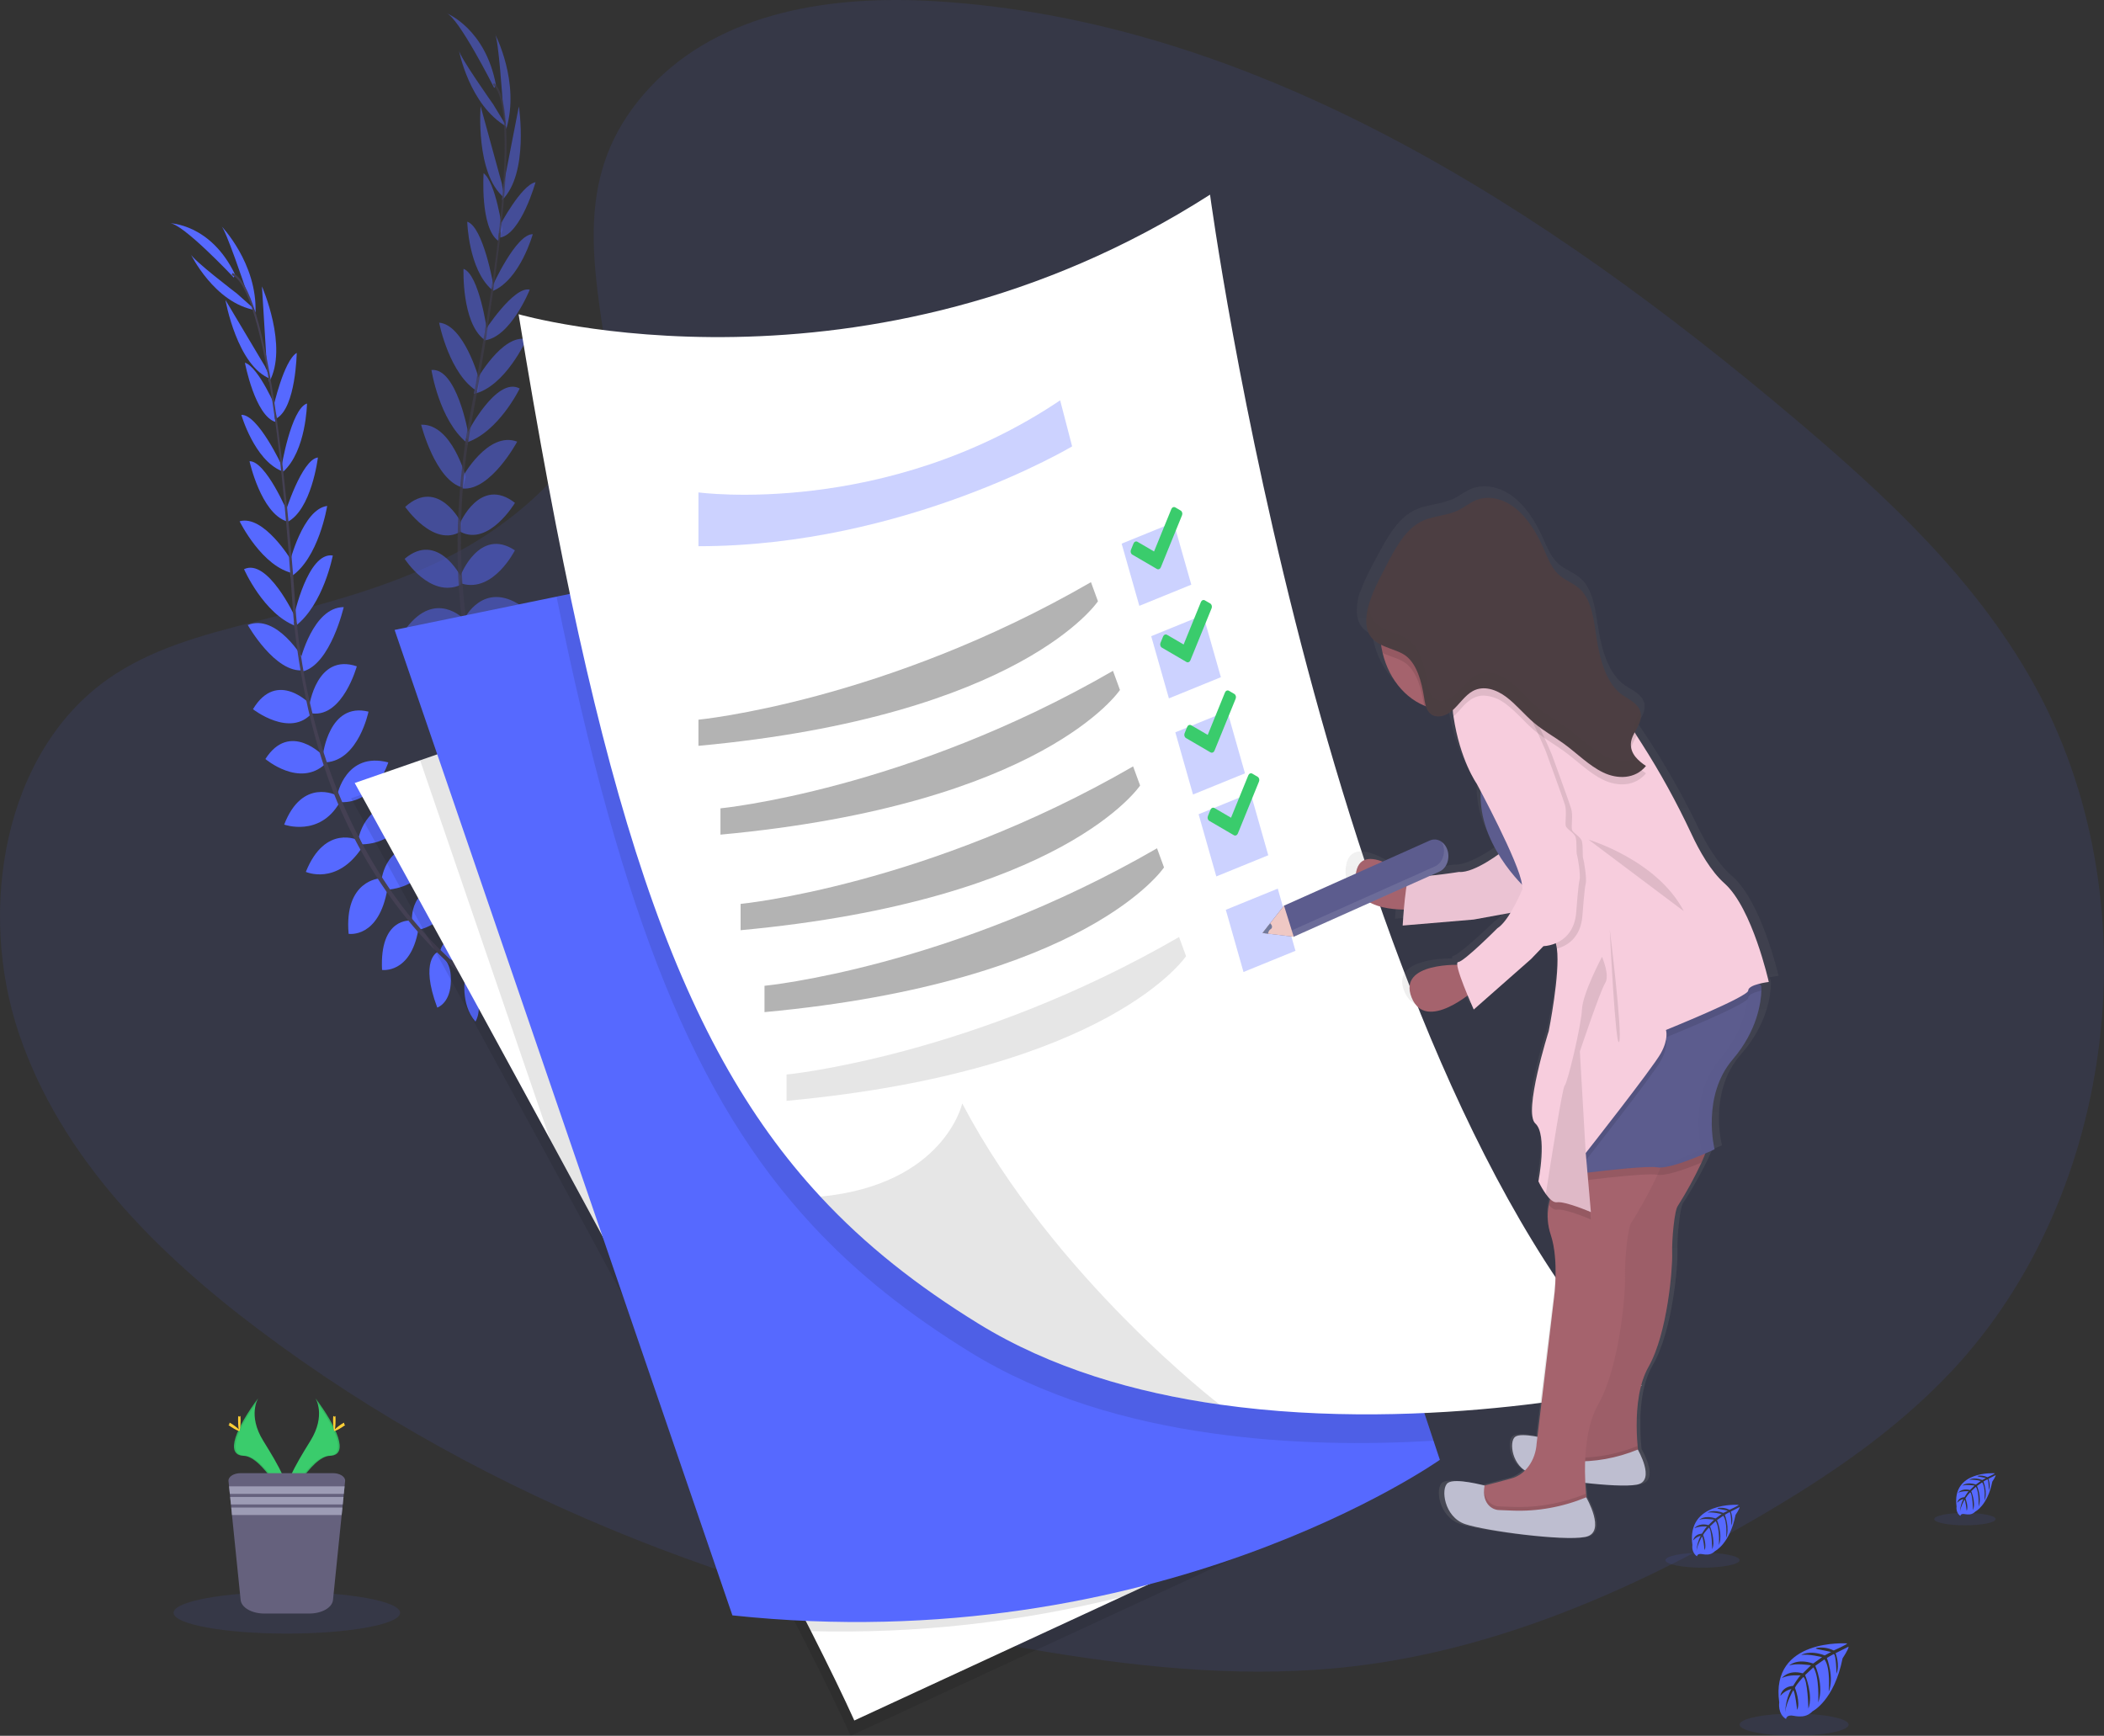 <svg width="606" height="500" viewBox="0 0 606 500" fill="none" xmlns="http://www.w3.org/2000/svg">
<rect x="0" y="0" width="606" height="500" fill="#333333" stroke="none"/>
<g clip-path="url(#clip0)">
<path opacity="0.1" d="M187.116 25.261C207.676 3.095 239.953 -1.419 269.33 0.345C361.603 5.888 444.898 59.725 516.947 120.625C543.029 142.672 568.708 166.451 585.655 196.791C620.124 258.594 609.897 344.215 561.974 395.126C545.668 412.452 525.9 425.729 505.607 437.506C469.528 458.436 430.605 475.235 389.648 480.018C360.444 483.427 330.905 480.646 301.848 475.9C220.736 462.604 141.119 433.212 74.383 382.904C45.1 360.844 17.512 333.417 5.449 297.71C-6.614 262.003 1.106 216.798 30.992 195.673C43.354 186.935 58.129 182.993 72.599 179.283C93.899 173.834 115.534 168.454 134.757 157.367C154.609 145.917 178.111 123.77 174.182 98.421C169.966 71.245 166.583 47.358 187.116 25.261Z" fill="#5669FF"/>
<path d="M134.636 281.118C134.636 281.118 140.075 276.454 145.702 279.335C145.702 279.335 144.129 283.34 137.117 283.29L134.636 281.118Z" fill="#5669FF"/>
<path d="M133.961 281.388C133.961 281.388 132.508 289.204 136.934 294.276C136.934 294.276 139.389 290.968 136.599 283.271L133.961 281.388Z" fill="#5669FF"/>
<path d="M126.769 274.276C126.769 274.276 126.968 267.678 139.451 269.291C139.451 269.291 139.645 273.535 135.354 275.745C131.064 277.954 129.008 276.366 126.769 274.276Z" fill="#5669FF"/>
<path d="M125.998 274.263C125.998 274.263 120.811 276.523 125.941 290.246C125.941 290.246 129.371 289.16 129.806 283.592C130.242 278.023 128.343 276.184 125.998 274.263Z" fill="#5669FF"/>
<path d="M118.671 265.255C118.671 265.255 117.622 254.457 130.336 254.984C130.336 254.984 131.548 264.746 120.995 267.753L118.671 265.255Z" fill="#5669FF"/>
<path d="M109.896 253.415C109.896 253.415 111.243 241.067 124.057 244.137C124.057 244.137 124.445 254.746 112.077 256.246L109.896 253.415Z" fill="#5669FF"/>
<path d="M103.366 241.054C103.366 241.054 105.894 228.945 118.576 231.971C118.576 231.971 115.954 242.862 104.274 243.226L103.366 241.054Z" fill="#5669FF"/>
<path d="M97.15 228.983C97.15 228.983 99.6 216.427 111.836 219.616C111.836 219.616 108.165 231.588 98.005 231.06L97.15 228.983Z" fill="#5669FF"/>
<path d="M93.023 217.432C93.023 217.432 94.728 202.158 106.136 204.996C106.136 204.996 103.293 218.951 93.915 219.598L93.023 217.432Z" fill="#5669FF"/>
<path d="M89.053 203.426C89.053 203.426 91.187 188.015 102.768 191.938C102.768 191.938 98.74 206.597 89.918 205.504L89.053 203.426Z" fill="#5669FF"/>
<path d="M86.451 190.363C86.451 190.363 90.123 174.882 98.997 174.888C98.997 174.888 95.247 191.21 87.29 193.395L86.451 190.363Z" fill="#5669FF"/>
<path d="M84.657 177.544C84.657 177.544 88.607 158.924 95.855 160.017C95.855 160.017 93.164 174.229 85.003 180.4L84.657 177.544Z" fill="#5669FF"/>
<path d="M83.383 162.214C83.383 162.214 87.143 146.683 94.234 145.741C94.234 145.741 91.822 160.964 83.666 166.194L83.383 162.214Z" fill="#5669FF"/>
<path d="M82.061 147.951C82.061 147.951 86.876 132.351 91.565 131.786C91.565 131.786 89.745 147.009 82.612 150.45L82.061 147.951Z" fill="#5669FF"/>
<path d="M81.049 134.655C81.049 134.655 83.776 117.825 88.423 116.23C88.423 116.23 88.219 129.897 81.558 135.879L81.049 134.655Z" fill="#5669FF"/>
<path d="M78.727 117.304C78.727 117.304 81.732 103.857 85.466 101.654C85.466 101.654 85.215 117.348 79.697 120.486L78.727 117.304Z" fill="#5669FF"/>
<path d="M76.891 105.916L75.448 82.513C75.448 82.513 83.106 99.877 77.546 110.028L76.891 105.916Z" fill="#5669FF"/>
<path d="M70.648 82.877C70.648 82.877 64.989 65.997 63.73 65.099C63.73 65.099 74.115 75.771 73.591 90.071L70.648 82.877Z" fill="#5669FF"/>
<path d="M118.325 265.192C118.325 265.192 109.277 264.194 110.038 279.398C110.038 279.398 118.22 280.61 120.47 267.904L118.325 265.192Z" fill="#5669FF"/>
<path d="M109.46 253.026C109.46 253.026 99.065 253.459 100.408 268.996C100.408 268.996 109.193 270.465 111.611 255.87L109.46 253.026Z" fill="#5669FF"/>
<path d="M103.298 242.071C103.298 242.071 93.689 237.206 88.088 251.155C88.088 251.155 96.947 255.166 104.2 244.25L103.298 242.071Z" fill="#5669FF"/>
<path d="M96.942 229.108C96.942 229.108 87.103 223.91 81.853 237.533C81.853 237.533 92.054 241.218 97.808 231.18L96.942 229.108Z" fill="#5669FF"/>
<path d="M93.154 217.752C93.154 217.752 83.514 207.544 76.439 218.643C76.439 218.643 86.22 226.955 93.657 220.1L93.154 217.752Z" fill="#5669FF"/>
<path d="M89.567 203.037C89.567 203.037 79.864 192.591 72.862 204.293C72.862 204.293 83.651 212.736 89.976 205.291L89.567 203.037Z" fill="#5669FF"/>
<path d="M87.396 189.867C87.396 189.867 79.754 176.621 71.362 180.036C71.362 180.036 79.303 194.073 87.417 193.062L87.396 189.867Z" fill="#5669FF"/>
<path d="M84.873 177.45C84.873 177.45 77.053 160.676 70.287 163.959C70.287 163.959 75.941 176.866 85.146 180.312L84.873 177.45Z" fill="#5669FF"/>
<path d="M83.85 161.316C83.85 161.316 75.952 148.196 69.013 150.161C69.013 150.161 75.553 163.532 84.7 165.183L83.85 161.316Z" fill="#5669FF"/>
<path d="M82.844 147.612C82.844 147.612 76.576 132.772 71.866 132.853C71.866 132.853 75.123 147.731 82.534 150.167L82.844 147.612Z" fill="#5669FF"/>
<path d="M81.27 134.316C81.27 134.316 74.347 119.312 69.511 119.501C69.511 119.501 73.224 132.433 81.097 135.672L81.27 134.316Z" fill="#5669FF"/>
<path d="M79.785 118.17C79.785 118.17 74.566 105.728 70.538 104.478C70.538 104.478 73.439 119.796 79.36 121.554L79.785 118.17Z" fill="#5669FF"/>
<path d="M76.303 105.502L64.927 86.393C64.927 86.393 68.299 105.615 77.992 109.168L76.303 105.502Z" fill="#5669FF"/>
<path d="M68.241 84.566C68.241 84.566 55.439 74.817 54.914 73.166C54.914 73.166 61.732 87.341 73.617 89.349L68.241 84.566Z" fill="#5669FF"/>
<path d="M67.345 79.958C67.345 79.958 52.471 64.107 48.81 64.295C48.81 64.295 60.663 64.396 67.691 79.067L67.345 79.958Z" fill="#5669FF"/>
<path d="M79.722 120.681L79.198 120.788C75.694 95.646 71.283 80.9 66.783 79.255L66.935 78.627C71.698 80.36 76.135 94.892 79.722 120.681Z" fill="#444053"/>
<path d="M85.623 180.871L84.836 180.984C84.594 178.636 84.385 176.225 84.222 173.827C82.801 152.954 81.017 133.808 79.024 119.482L79.46 118.785C81.458 133.136 83.588 152.848 85.014 173.752C85.177 176.138 85.381 178.529 85.623 180.871Z" fill="#444053"/>
<path d="M149.758 292.468C149.616 292.399 135.476 285.607 120.475 268.544C111.691 258.557 104.284 246.967 98.531 234.206C91.34 218.254 86.635 198.454 84.647 179.107L85.487 179.534C89.945 222.962 107.473 251.99 121.152 267.59C136.005 284.502 149.999 291.225 150.13 291.288L149.758 292.468Z" fill="#444053"/>
<g opacity="0.7">
<path opacity="0.7" d="M156.581 241.343C156.581 241.343 162.933 238.832 167.595 243.584C167.595 243.584 165.094 246.849 158.412 244.3L156.581 241.343Z" fill="#5669FF"/>
<path opacity="0.7" d="M155.868 241.356C155.868 241.356 152.542 248.305 155.506 254.715C155.506 254.715 158.653 252.436 157.924 244.093L155.868 241.356Z" fill="#5669FF"/>
<path opacity="0.7" d="M150.765 232.008C150.765 232.008 152.6 225.781 164.113 231.763C164.113 231.763 163.247 235.888 158.595 236.465C153.943 237.043 152.391 234.789 150.765 232.008Z" fill="#5669FF"/>
<path opacity="0.7" d="M150.035 231.726C150.035 231.726 144.528 232.04 146.007 246.962C146.007 246.962 149.558 247.15 151.357 241.983C153.156 236.817 151.798 234.388 150.035 231.726Z" fill="#5669FF"/>
<path opacity="0.7" d="M145.283 220.495C145.283 220.495 146.956 209.823 158.967 214.845C158.967 214.845 157.703 224.594 146.878 223.709L145.283 220.495Z" fill="#5669FF"/>
<path opacity="0.7" d="M139.851 206.057C139.851 206.057 144.204 194.757 155.659 202.24C155.659 202.24 153.393 212.504 141.209 209.534L139.851 206.057Z" fill="#5669FF"/>
<path opacity="0.7" d="M136.683 191.963C136.683 191.963 142.111 181.291 153.466 188.705C153.466 188.705 148.221 198.159 137.013 194.355L136.683 191.963Z" fill="#5669FF"/>
<path opacity="0.7" d="M133.75 178.222C133.75 178.222 139.205 167.123 150.109 174.512C150.109 174.512 143.631 184.631 134.065 180.513L133.75 178.222Z" fill="#5669FF"/>
<path opacity="0.7" d="M132.68 165.723C132.68 165.723 138.103 151.749 148.299 158.529C148.299 158.529 142.115 170.833 133.005 168.115L132.68 165.723Z" fill="#5669FF"/>
<path opacity="0.7" d="M132.376 150.939C132.376 150.939 138.245 136.984 148.32 144.856C148.32 144.856 140.836 157.411 132.685 153.231L132.376 150.939Z" fill="#5669FF"/>
<path opacity="0.7" d="M133.146 137.524C133.146 137.524 140.489 124.052 148.965 127.216C148.965 127.216 141.323 141.485 133.188 140.719L133.146 137.524Z" fill="#5669FF"/>
<path opacity="0.7" d="M134.636 124.661C134.636 124.661 143.028 108.295 149.684 111.917C149.684 111.917 143.579 124.529 134.259 127.511L134.636 124.661Z" fill="#5669FF"/>
<path opacity="0.7" d="M137.201 109.576C137.201 109.576 144.659 96.085 151.656 97.711C151.656 97.711 145.571 111.39 136.487 113.474L137.201 109.576Z" fill="#5669FF"/>
<path opacity="0.7" d="M139.493 95.483C139.493 95.483 147.964 82.3 152.579 83.442C152.579 83.442 147.056 97.328 139.394 98.063L139.493 95.483Z" fill="#5669FF"/>
<path opacity="0.7" d="M141.827 82.431C141.827 82.431 148.614 67.365 153.45 67.466C153.45 67.466 149.852 80.441 142.011 83.787L141.827 82.431Z" fill="#5669FF"/>
<path opacity="0.7" d="M143.92 65.036C143.92 65.036 150.135 53.272 154.247 52.481C154.247 52.481 150.104 67.384 144.062 68.432L143.92 65.036Z" fill="#5669FF"/>
<path opacity="0.7" d="M145 53.51L149.443 30.647C149.443 30.647 152.437 49.951 144.602 57.641L145 53.51Z" fill="#5669FF"/>
<path opacity="0.7" d="M144.78 29.298C144.78 29.298 143.568 11.168 142.593 9.837C142.593 9.837 149.862 23.698 145.803 37.195L144.78 29.298Z" fill="#5669FF"/>
<path opacity="0.7" d="M144.964 220.326C144.964 220.326 136.572 216.157 133.524 230.947C133.524 230.947 141.03 235.015 146.338 223.684L144.964 220.326Z" fill="#5669FF"/>
<path opacity="0.7" d="M139.525 205.554C139.525 205.554 129.492 202.271 126.911 217.582C126.911 217.582 134.936 222.115 140.873 209.038L139.525 205.554Z" fill="#5669FF"/>
<path opacity="0.7" d="M136.368 192.905C136.368 192.905 128.406 184.838 119.584 196.163C119.584 196.163 127.042 203.15 136.688 195.297L136.368 192.905Z" fill="#5669FF"/>
<path opacity="0.7" d="M133.525 178.266C133.525 178.266 125.416 169.803 117.024 180.934C117.024 180.934 125.846 188.09 133.834 180.557L133.525 178.266Z" fill="#5669FF"/>
<path opacity="0.7" d="M132.733 166.081C132.733 166.081 126.061 152.898 116.547 160.971C116.547 160.971 123.822 172.396 132.628 168.504L132.733 166.081Z" fill="#5669FF"/>
<path opacity="0.7" d="M132.962 150.751C132.962 150.751 126.291 137.323 116.703 146.011C116.703 146.011 124.906 157.939 132.789 153.061L132.962 150.751Z" fill="#5669FF"/>
<path opacity="0.7" d="M134.159 137.398C134.159 137.398 130.157 122.037 121.299 122.332C121.299 122.332 125.39 138.566 133.388 140.487L134.159 137.398Z" fill="#5669FF"/>
<path opacity="0.7" d="M134.836 124.648C134.836 124.648 131.542 105.847 124.268 106.575C124.268 106.575 126.46 120.913 134.39 127.486L134.836 124.648Z" fill="#5669FF"/>
<path opacity="0.7" d="M137.878 108.885C137.878 108.885 133.598 93.543 126.48 92.947C126.48 92.947 129.402 108.044 137.726 112.878L137.878 108.885Z" fill="#5669FF"/>
<path opacity="0.7" d="M140.322 95.439C140.322 95.439 138.025 79.041 133.504 77.441C133.504 77.441 132.922 92.802 139.389 97.774L140.322 95.439Z" fill="#5669FF"/>
<path opacity="0.7" d="M142.121 82.187C142.121 82.187 139.242 65.394 134.579 63.856C134.579 63.856 134.91 77.522 141.623 83.417L142.121 82.187Z" fill="#5669FF"/>
<path opacity="0.7" d="M144.712 66.267C144.712 66.267 142.824 52.531 139.289 49.901C139.289 49.901 138.24 65.557 143.485 69.362L144.712 66.267Z" fill="#5669FF"/>
<path opacity="0.7" d="M144.544 52.883L138.429 30.584C138.429 30.584 136.855 50.133 145.247 56.982L144.544 52.883Z" fill="#5669FF"/>
<path opacity="0.7" d="M142.053 30.051C142.053 30.051 132.23 16.171 132.156 14.42C132.156 14.42 135.162 30.384 145.987 36.529L142.053 30.051Z" fill="#5669FF"/>
<path opacity="0.7" d="M142.341 25.337C142.341 25.337 132.076 4.903 128.536 3.773C128.536 3.773 139.823 8.098 142.865 24.589L142.341 25.337Z" fill="#5669FF"/>
<path opacity="0.7" d="M144.04 68.577L143.516 68.489C146.416 43.247 145.876 27.59 141.984 24.42L142.283 23.899C146.411 27.27 147.014 42.719 144.04 68.577Z" fill="#444053"/>
<path opacity="0.7" d="M134.704 128.214L133.923 128.045C134.28 125.716 134.678 123.343 135.119 120.989C138.953 100.555 142.01 81.647 143.663 67.258L144.255 66.744C142.598 81.182 139.729 100.737 135.895 121.202C135.454 123.506 135.056 125.866 134.704 128.214Z" fill="#444053"/>
<path opacity="0.7" d="M168.204 257.565C168.089 257.452 156.277 245.932 146.175 224.293C140.272 211.631 136.083 197.928 133.766 183.696C130.866 165.905 131.29 145.327 134.207 126.149L134.899 126.852C128.369 169.904 137.888 203.866 147.088 223.634C157.053 245.066 168.739 256.466 168.86 256.579L168.204 257.565Z" fill="#444053"/>
</g>
<path d="M532.016 473.402C532.016 473.402 509.841 471.801 512.458 490.402C512.458 490.402 511.933 493.685 514.425 495.179C514.425 495.179 514.467 493.798 516.701 494.269C517.496 494.429 518.304 494.475 519.108 494.407C520.197 494.315 521.231 493.804 522.056 492.95C522.056 492.95 528.287 489.868 530.71 477.677C530.71 477.677 532.504 475.015 532.436 474.331L528.691 476.214C528.691 476.214 529.971 479.447 528.963 482.128C528.963 482.128 528.843 476.333 528.124 476.478C527.977 476.509 526.178 477.601 526.178 477.601C526.178 477.601 528.381 483.251 526.703 487.319C526.703 487.319 527.332 480.382 525.476 478.003L522.853 479.849C522.853 479.849 525.423 485.662 523.682 490.402C523.682 490.402 524.128 483.126 522.297 480.295L519.911 482.523C519.911 482.523 522.329 488.255 520.855 492.184C520.855 492.184 520.661 483.716 519.397 483.076C519.397 483.076 517.299 485.279 516.989 486.214C516.989 486.214 518.642 490.37 517.619 492.567C517.619 492.567 516.989 486.917 516.47 486.917C516.47 486.917 514.372 490.653 514.173 493.195C514.173 493.195 514.262 489.385 515.967 486.541C514.767 486.811 513.66 487.496 512.783 488.512C512.783 488.512 513.108 485.869 516.454 485.637C516.454 485.637 518.175 482.806 518.636 482.63C518.636 482.63 515.274 482.297 513.239 483.377C513.239 483.377 515.033 480.866 519.25 482.015L521.605 479.711C521.605 479.711 517.183 478.989 515.311 479.786C515.311 479.786 517.467 477.583 522.24 479.19L524.804 477.357C524.804 477.357 521.038 476.384 518.794 476.729C518.794 476.729 521.164 475.197 525.56 476.854L527.395 475.869C527.395 475.869 524.631 475.241 523.824 475.115C523.016 474.99 522.974 474.745 522.974 474.745C524.721 474.396 526.515 474.635 528.156 475.436C528.156 475.436 532.084 473.697 532.016 473.402Z" fill="#5669FF"/>
<path opacity="0.1" d="M516.743 499.975C525.409 499.975 532.435 498.553 532.435 496.798C532.435 495.044 525.409 493.622 516.743 493.622C508.076 493.622 501.05 495.044 501.05 496.798C501.05 498.553 508.076 499.975 516.743 499.975Z" fill="#5669FF"/>
<path d="M574.552 424.392C574.552 424.392 562.053 423.495 563.538 433.978C563.461 434.51 563.527 435.056 563.726 435.54C563.924 436.024 564.246 436.42 564.644 436.671C564.644 436.671 564.67 435.893 565.929 436.157C566.378 436.25 566.834 436.278 567.288 436.238C567.9 436.189 568.483 435.9 568.945 435.416C568.945 435.416 572.459 433.677 573.828 426.803C573.828 426.803 574.84 425.303 574.798 424.92L572.7 425.999C572.7 425.999 573.419 427.82 572.853 429.333C572.853 429.333 572.784 426.062 572.38 426.144C572.297 426.144 571.284 426.772 571.284 426.772C571.284 426.772 572.522 429.948 571.588 432.252C571.588 432.252 571.945 428.341 570.896 427.004L569.412 428.04C569.412 428.04 570.859 431.317 569.879 433.991C569.879 433.991 570.13 429.892 569.097 428.291L567.754 429.546C567.754 429.546 569.113 432.779 568.279 434.995C568.279 434.995 568.169 430.224 567.455 429.86C566.946 430.377 566.49 430.965 566.097 431.612C566.097 431.612 567.031 433.959 566.454 435.196C566.454 435.196 566.097 432.013 565.809 432.001C565.809 432.001 564.634 434.11 564.513 435.554C564.569 434.214 564.919 432.915 565.525 431.787C564.848 431.94 564.223 432.326 563.726 432.899C563.726 432.899 563.91 431.411 565.824 431.279C565.824 431.279 566.795 429.678 567.052 429.584C567.052 429.584 565.158 429.396 564.01 430.005C564.01 430.005 565.022 428.598 567.398 429.232L568.73 427.939C568.73 427.939 566.233 427.531 565.179 427.983C565.179 427.983 566.396 426.728 569.087 427.644L570.534 426.608C569.42 426.317 568.28 426.198 567.141 426.257C567.141 426.257 568.478 425.397 570.954 426.332L572.003 425.773C572.003 425.773 570.429 425.409 569.989 425.353C569.548 425.296 569.506 425.139 569.506 425.139C570.493 424.943 571.506 425.078 572.433 425.529C572.433 425.529 574.589 424.562 574.552 424.392Z" fill="#5669FF"/>
<path opacity="0.1" d="M565.945 439.377C570.831 439.377 574.793 438.576 574.793 437.588C574.793 436.6 570.831 435.799 565.945 435.799C561.058 435.799 557.097 436.6 557.097 437.588C557.097 438.576 561.058 439.377 565.945 439.377Z" fill="#5669FF"/>
<path d="M500.762 433.495C500.762 433.495 485.667 432.403 487.45 445.065C487.358 445.706 487.437 446.366 487.677 446.951C487.918 447.535 488.306 448.013 488.788 448.316C488.788 448.316 488.788 447.381 490.335 447.689C490.877 447.797 491.428 447.831 491.976 447.789C492.716 447.725 493.419 447.377 493.98 446.797C493.98 446.797 498.223 444.7 499.875 436.395C499.875 436.395 501.097 434.587 501.045 434.123L498.501 435.422C498.501 435.422 499.372 437.626 498.685 439.452C498.685 439.452 498.606 435.504 498.113 435.598C498.013 435.598 496.791 436.357 496.791 436.357C496.791 436.357 498.286 440.193 497.158 442.974C497.158 442.974 497.589 438.253 496.325 436.634L494.531 437.889C494.531 437.889 496.277 441.844 495.092 445.077C495.092 445.077 495.396 440.124 494.153 438.172L492.527 439.685C492.527 439.685 494.174 443.583 493.172 446.264C493.172 446.264 493.041 440.501 492.176 440.061C492.176 440.061 490.754 441.562 490.539 442.177C490.539 442.177 491.662 445.008 490.964 446.502C490.964 446.502 490.539 442.666 490.188 442.648C490.188 442.648 488.772 445.19 488.615 446.935C488.685 445.323 489.106 443.76 489.837 442.403C489.021 442.589 488.268 443.055 487.67 443.746C487.67 443.746 487.891 441.945 490.188 441.788C490.188 441.788 491.358 439.86 491.672 439.741C491.672 439.741 489.385 439.515 488.001 440.25C488.001 440.25 489.218 438.548 492.087 439.321L493.692 437.757C493.692 437.757 490.686 437.261 489.406 437.808C489.406 437.808 490.875 436.307 494.127 437.4L495.873 436.144C495.873 436.144 493.309 435.479 491.777 435.717C491.777 435.717 493.393 434.681 496.382 435.805L497.636 435.19C497.636 435.19 495.758 434.75 495.207 434.681C494.657 434.612 494.63 434.43 494.63 434.43C495.821 434.193 497.043 434.356 498.16 434.901C498.16 434.901 500.809 433.696 500.762 433.495Z" fill="#5669FF"/>
<path opacity="0.1" d="M490.366 451.581C496.266 451.581 501.049 450.614 501.049 449.421C501.049 448.229 496.266 447.262 490.366 447.262C484.465 447.262 479.682 448.229 479.682 449.421C479.682 450.614 484.465 451.581 490.366 451.581Z" fill="#5669FF"/>
<path opacity="0.1" d="M374.522 440.061L321.91 464.425L245.01 500C242.109 493.553 237.83 484.733 232.532 474.262C214.322 438.134 184.185 381.943 157.362 332.563C127.131 276.925 101.116 229.943 101.116 229.943L119.951 223.408L273.794 170.004L374.522 440.061Z" fill="black"/>
<path d="M375.571 435.667L322.959 460.03L246.059 495.606C243.158 489.159 238.878 480.338 233.581 469.867C215.371 433.74 185.234 377.549 158.411 328.169C128.18 272.53 102.165 225.549 102.165 225.549L120.999 219.014L274.843 165.61L375.571 435.667Z" fill="white"/>
<path opacity="0.1" d="M375.571 435.667L322.96 460.03C293.575 467.356 263.59 470.657 233.582 469.867C215.371 433.74 185.234 377.549 158.412 328.169L121 219.014L274.843 165.61L375.571 435.667Z" fill="black"/>
<path d="M414.713 420.513C414.713 420.513 332.977 478.38 210.949 465.322L113.656 181.455L160.278 171.869L321.443 138.742L412.888 415.026L414.713 420.513Z" fill="#5669FF"/>
<path opacity="0.1" d="M412.889 415.026C393.64 416.156 371.38 416.049 348.974 412.854C324.732 409.452 300.375 402.408 279.448 389.514C261.972 378.735 247.029 367.027 233.996 352.972C200.109 316.486 179.134 264.294 160.3 171.869L321.465 138.742L412.889 415.026Z" fill="black"/>
<path d="M472.843 399.156C472.843 399.156 412.569 413.294 351.277 404.586C327.035 401.165 302.651 394.14 281.751 381.246C264.275 370.468 249.332 358.76 236.298 344.704C194.339 299.505 172.201 230.313 149.364 90.517C149.364 90.517 249.542 119.451 348.518 56.072C348.518 56.072 381.902 305.463 472.843 399.156Z" fill="white"/>
<path opacity="0.1" d="M351.276 404.586C327.034 401.165 302.651 394.14 281.75 381.246C264.274 370.468 249.331 358.76 236.298 344.704C272.01 341.233 277.145 317.861 277.145 317.861C303.621 368.157 351.276 404.586 351.276 404.586Z" fill="black"/>
<path opacity="0.3" d="M201.168 141.843C201.168 141.843 254.981 149.194 305.347 115.32L308.798 128.584C308.798 128.584 260.614 157.342 201.168 157.342V141.843Z" fill="#5669FF"/>
<path opacity="0.3" d="M201.168 207.312C201.168 207.312 254.666 202.146 314.222 167.694L316.236 173.206C316.236 173.206 294.317 206.22 201.168 214.845V207.312Z" fill="black"/>
<path opacity="0.3" d="M207.509 232.85C207.509 232.85 261.007 227.683 320.562 193.238L322.576 198.75C322.576 198.75 300.663 231.795 207.509 240.427V232.85Z" fill="black"/>
<path opacity="0.3" d="M213.31 260.377C213.31 260.377 266.807 255.21 326.363 220.765L328.377 226.277C328.377 226.277 306.433 259.303 213.31 267.954V260.377Z" fill="black"/>
<path opacity="0.3" d="M220.196 283.968C220.196 283.968 273.694 278.802 333.25 244.356L335.264 249.868C335.264 249.868 313.351 282.901 220.196 291.552V283.968Z" fill="black"/>
<path opacity="0.1" d="M226.543 309.531C226.543 309.531 280.041 304.364 339.597 269.919L341.611 275.431C341.611 275.431 319.692 308.464 226.543 317.108V309.531Z" fill="black"/>
<path opacity="0.3" d="M338.027 150.504L323.058 156.603L328.154 174.52L343.123 168.421L338.027 150.504Z" fill="#5669FF"/>
<path opacity="0.3" d="M346.544 177.159L331.574 183.259L336.67 201.176L351.64 195.076L346.544 177.159Z" fill="#5669FF"/>
<path opacity="0.3" d="M360.196 228.447L345.227 234.547L350.323 252.464L365.292 246.364L360.196 228.447Z" fill="#5669FF"/>
<path opacity="0.3" d="M368.029 255.974L353.06 262.073L358.156 279.991L373.125 273.891L368.029 255.974Z" fill="#5669FF"/>
<path opacity="0.3" d="M353.487 204.85L338.518 210.949L343.614 228.866L358.583 222.767L353.487 204.85Z" fill="#5669FF"/>
<path d="M510.014 282.223L509.453 281.595C510.9 281.244 512.264 281.087 512.264 281.087C512.264 281.087 507.297 259.58 498.921 252.404C494.777 248.857 491.326 242.95 488.887 237.884C484.442 228.724 479.448 219.96 473.945 211.663L472.434 209.384L471.784 208.392C472.691 206.747 473.803 205.184 473.677 203.276C473.675 203.263 473.675 203.25 473.677 203.238C473.682 203.138 473.682 203.037 473.677 202.937C473.662 202.701 473.627 202.467 473.572 202.24L473.515 202.347C472.806 199.886 470.084 198.8 468.065 197.444C463.345 194.261 461.325 187.305 460.318 180.839C459.532 175.817 458.881 170.168 455.598 166.935C453.5 164.857 450.647 164.172 448.533 162.107C446.53 160.148 445.412 157.179 444.154 154.448C442.056 149.897 439.286 145.66 435.631 142.941C431.975 140.223 427.333 139.175 423.321 140.995C421.784 141.698 420.389 142.791 418.868 143.55C415.092 145.434 410.765 145.183 407.025 147.173C402.42 149.621 399.425 155.032 396.687 160.167C395.271 162.823 393.047 166.709 391.783 170.619C391.783 170.481 391.783 170.35 391.783 170.211C391.177 171.935 390.846 173.779 390.808 175.648C390.783 176.443 390.855 177.238 391.023 178.008C391.589 180.519 393.278 181.907 395.282 182.873C395.398 183.672 395.552 184.462 395.743 185.24C396.65 188.812 398.263 192.07 400.445 194.737C402.627 197.405 405.314 199.403 408.279 200.564C408.452 200.639 408.63 200.689 408.803 200.752C408.949 201.249 409.159 201.715 409.427 202.133C411.1 204.644 414.457 203.929 416.639 202.102C416.728 202.033 416.812 201.945 416.896 201.869C416.911 202.225 416.942 202.579 416.99 202.93C417.038 203.232 417.074 203.558 417.127 203.828C419.094 216.515 424.129 223.364 424.129 223.364C424.129 223.364 424.595 224.205 425.356 225.599C424.957 232.598 427.627 238.977 430.711 243.904C428.052 245.744 422.319 249.347 418.774 249.046C418.774 249.046 405.745 251.061 404.235 250.05C404.025 249.912 403.826 250.1 403.637 250.527C400.049 247.91 388.579 240.364 387.598 250.05C386.712 258.839 397.165 259.963 402.142 260.007C401.917 262.58 401.791 264.639 401.791 264.639L423.195 262.888L434.34 260.923C433.108 262.875 431.718 264.614 430.36 265.462C430.36 265.462 420.284 275.224 418.543 275.311C418.296 275.311 418.218 275.606 418.254 276.077C414.016 276.077 400.836 276.812 404.492 285.6C407.812 293.567 417.158 288.055 421.386 285.01C422.382 287.327 423.232 289.141 423.232 289.141L440.503 274.42L444.243 270.653C445.51 270.58 446.762 270.291 447.961 269.793C447.961 269.85 447.998 269.906 448.014 269.957C448.147 270.418 448.247 270.893 448.313 271.375C449.362 278.588 445.837 295.412 445.837 295.412C445.837 295.412 438.085 319.073 441.809 322.299C445.533 325.526 442.779 339.142 442.779 339.142C443.429 340.451 444.177 341.686 445.014 342.834C445.408 343.379 445.846 343.877 446.32 344.321C446.147 344.886 446.003 345.462 445.89 346.048C445.321 348.948 445.536 351.991 446.503 354.736C449.063 362.169 447.505 372.941 447.505 372.941L442.481 413.57C440.068 413.13 436.952 412.766 435.793 413.57C434.015 414.769 434.597 420.814 438.725 423.413C437.472 424.562 436.021 425.361 434.477 425.755C430.805 426.759 428.225 427.399 426.526 427.789C426.415 427.789 417.714 425.491 415.48 427.01C413.245 428.529 414.321 436.954 420.677 439.019C426.898 441.034 450.096 443.991 456.778 442.786L457.203 442.698C462.883 441.355 457.895 432.421 457.266 431.335C457.224 430.971 457.187 430.588 457.145 430.174C457.056 429.245 456.977 428.178 456.92 427.035C463.256 427.732 469.507 428.071 472.376 427.556C472.513 427.556 472.639 427.506 472.754 427.475C477.784 426.282 473.378 418.385 472.812 417.431C472.787 417.188 472.761 416.93 472.733 416.658V416.589C472.733 416.407 472.696 416.213 472.681 416.024C472.665 415.836 472.681 415.704 472.639 415.535C472.597 415.365 472.639 415.233 472.602 415.076C472.581 414.767 472.56 414.447 472.539 414.116C472.539 413.984 472.539 413.846 472.539 413.708C472.539 413.457 472.513 413.206 472.502 412.948C472.502 412.81 472.502 412.672 472.502 412.528C472.502 412.151 472.502 411.762 472.471 411.373C472.471 411.266 472.471 411.159 472.471 411.052C472.471 410.739 472.471 410.425 472.471 410.098C472.471 409.948 472.471 409.797 472.471 409.64C472.471 409.307 472.471 408.975 472.471 408.636C472.471 408.523 472.471 408.416 472.471 408.303C472.471 407.882 472.502 407.449 472.523 407.016L472.555 406.551C472.555 406.231 472.597 405.924 472.623 405.597C472.623 405.44 472.623 405.283 472.665 405.126C472.707 404.687 472.754 404.247 472.806 403.802C472.806 403.67 472.843 403.538 472.859 403.406C472.906 403.074 472.953 402.735 473.006 402.396C473.006 402.232 473.058 402.063 473.09 401.893C473.153 401.529 473.221 401.165 473.294 400.801C473.294 400.701 473.331 400.6 473.352 400.5C473.446 400.06 473.551 399.627 473.661 399.194C473.698 399.043 473.74 398.893 473.782 398.742C473.871 398.416 473.966 398.114 474.065 397.775L474.191 397.374C474.333 396.947 474.485 396.526 474.642 396.118C474.684 396.011 474.731 395.905 474.779 395.798C474.91 395.471 475.051 395.17 475.198 394.831L475.376 394.461C475.576 394.059 475.78 393.657 476.006 393.274C481.775 383.431 483.296 364.447 483.155 360.317C483.013 356.186 483.842 347.617 484.875 346.349C485.567 345.501 489.595 338.816 492.003 333.731C492.438 332.802 492.816 331.929 493.115 331.151C494.825 330.441 495.957 329.895 495.957 329.895C495.355 327.26 495.065 324.536 495.097 321.803C495.139 316.461 496.367 309.424 501.433 303.711C508.912 295.274 509.956 286.912 510.056 283.698C510.056 283.472 510.056 283.271 510.056 283.102C510.04 282.512 510.014 282.223 510.014 282.223Z" fill="url(#paint0_linear)"/>
<path d="M490.083 334.873C488.053 339.214 485.775 343.382 483.264 347.347C482.278 348.603 481.486 357.084 481.623 361.158C481.759 365.232 480.317 384.015 474.804 393.745C469.292 403.475 472.124 420.293 472.124 420.293L463.329 423.984H452.76L445.48 421.379L443.561 415.039C443.561 415.039 446.12 414.568 452.477 412.76C454.24 412.33 455.838 411.222 457.026 409.605C458.214 407.988 458.928 405.95 459.059 403.802L463.523 366.494C463.523 366.494 464.839 357.077 462.668 350.561C462.056 348.727 461.802 346.75 461.926 344.781C462.05 342.812 462.547 340.903 463.381 339.199L463.523 338.935C463.523 338.935 470.409 332.425 477.427 328.351C483.642 324.76 489.946 323.053 491.735 329.424C491.966 330.247 491.21 332.362 490.083 334.873Z" fill="#A5636D"/>
<path opacity="0.05" d="M490.083 334.873C488.053 339.214 485.775 343.382 483.264 347.347C482.278 348.603 481.486 357.084 481.623 361.158C481.759 365.232 480.317 384.015 474.804 393.745C470.923 400.606 471.18 410.977 471.657 416.508C471.862 418.824 472.114 420.274 472.114 420.274L463.318 423.965H452.76L445.48 421.379L443.561 415.039C443.561 415.039 444.2 414.919 445.659 414.58C447.117 414.241 449.33 413.664 452.508 412.76C454.266 412.323 455.856 411.212 457.038 409.595C458.221 407.979 458.93 405.945 459.059 403.802L463.523 366.494C463.523 366.494 464.839 357.077 462.668 350.561C462.056 348.727 461.802 346.75 461.926 344.781C462.05 342.812 462.547 340.903 463.381 339.199L463.523 338.935C463.523 338.935 470.409 332.425 477.427 328.351C483.642 324.76 489.946 323.053 491.735 329.424C491.966 330.247 491.21 332.362 490.083 334.873Z" fill="black"/>
<path opacity="0.1" d="M472.124 420.299L463.329 423.991H452.76L445.48 421.379L443.561 415.039C443.561 415.039 444.2 414.919 445.659 414.58C445.556 415.733 445.809 416.89 446.37 417.834C446.932 418.778 447.763 419.443 448.706 419.703L452.839 419.872C453.421 419.872 454.008 419.91 454.585 419.91C460.399 419.914 466.173 418.766 471.673 416.514C471.883 418.83 472.124 420.299 472.124 420.299Z" fill="black"/>
<path d="M452.834 420.94L448.695 420.77C448.695 420.77 444.835 419.791 445.779 414.549C445.779 414.549 438.332 412.528 436.428 413.865C434.524 415.202 435.442 422.578 440.823 424.386C446.068 426.15 465.715 428.743 471.364 427.682L471.726 427.606C476.845 426.351 471.726 417.562 471.726 417.562C465.652 420.05 459.25 421.195 452.834 420.94Z" fill="#BEBED0"/>
<path d="M478.319 336.317C478.041 336.983 477.742 337.673 477.401 338.395C474.805 344.045 470.64 351.158 469.911 352.08C468.799 353.499 467.913 363.066 468.055 367.687C468.196 372.307 466.581 393.475 460.36 404.461C457.177 410.111 456.458 417.801 456.511 423.99C456.526 426.088 456.629 428.183 456.82 430.268C457.051 432.823 457.344 434.418 457.344 434.418L447.421 438.58H435.479L427.26 435.654L425.109 428.473C425.109 428.473 425.828 428.335 427.443 427.952C429.059 427.569 431.576 426.928 435.174 425.911C437.16 425.42 438.957 424.167 440.294 422.344C441.631 420.52 442.436 418.224 442.585 415.804L447.615 373.7C447.615 373.7 449.1 363.06 446.655 355.715C445.733 352.989 445.528 349.99 446.068 347.121C446.36 345.509 446.893 343.974 447.641 342.589C447.641 342.589 449.561 340.781 452.456 338.389C453.736 337.334 455.22 336.167 456.815 334.986C463.822 329.795 473.037 324.497 477.453 328.357C478.427 329.237 479.141 330.467 479.488 331.866C479.667 332.595 479.168 334.246 478.319 336.317Z" fill="#A5636D"/>
<path opacity="0.1" d="M457.318 434.424L447.395 438.586H435.479L427.26 435.661L425.109 428.479C425.109 428.479 425.828 428.341 427.443 427.958C427.34 428.809 427.413 429.677 427.657 430.486C427.9 431.295 428.306 432.02 428.838 432.597C429.665 433.438 430.711 433.909 431.797 433.928L435.557 434.072C436.213 434.072 436.874 434.116 437.529 434.116C444.092 434.114 450.61 432.816 456.82 430.274C457.051 432.829 457.318 434.424 457.318 434.424Z" fill="black"/>
<path d="M435.551 435.14L431.796 434.989C430.71 434.967 429.663 434.497 428.832 433.658C427.878 432.641 427.054 430.883 427.589 427.927C427.589 427.927 419.198 425.648 417.031 427.155C414.865 428.661 415.925 436.992 421.993 439.032C427.936 441.022 450.09 443.947 456.468 442.754L456.872 442.666C462.641 441.248 456.872 431.317 456.872 431.317C450.019 434.134 442.793 435.43 435.551 435.14Z" fill="#BEBED0"/>
<path opacity="0.1" d="M490.082 334.873C486.49 336.374 481.213 338.364 478.318 338.445C478.018 338.459 477.718 338.442 477.421 338.395C475.397 338.062 469.139 338.596 463.402 339.211C461.099 339.456 458.886 339.713 457.055 339.939C454.328 340.278 452.45 340.523 452.45 340.523V338.395C453.73 337.341 455.214 336.173 456.809 334.993C463.816 329.801 473.031 324.503 477.447 328.364C483.663 324.773 489.967 323.065 491.755 329.437C491.965 330.247 491.21 332.362 490.082 334.873Z" fill="black"/>
<path d="M507.322 285.362C507.223 288.545 506.226 296.806 499.083 305.155C489.977 315.796 493.838 331.075 493.838 331.075C493.838 331.075 482.981 336.179 478.297 336.317C477.997 336.331 477.697 336.314 477.4 336.267C474.589 335.796 463.428 337.033 457.013 337.811C454.286 338.15 452.408 338.395 452.408 338.395V293.196L502.722 278.576L507.28 284.006C507.32 284.456 507.334 284.909 507.322 285.362Z" fill="#5C5C8E"/>
<g opacity="0.1">
<path opacity="0.1" d="M453.258 337.836L452.43 337.943V338.42C452.43 338.42 454.307 338.175 457.035 337.836C461.64 337.278 468.673 336.493 473.325 336.261C470.105 335.909 459.468 337.083 453.258 337.836Z" fill="black"/>
<path opacity="0.1" d="M507.302 284.031L502.744 278.595L499.707 279.505L503.526 284.056C503.551 284.51 503.551 284.965 503.526 285.418C503.426 288.595 502.429 296.862 495.286 305.212C486.181 315.846 490.041 331.132 490.041 331.132C490.041 331.132 481.056 335.351 475.911 336.223C476.402 336.221 476.892 336.253 477.38 336.317C477.677 336.367 477.977 336.386 478.277 336.374C482.96 336.236 493.817 331.132 493.817 331.132C493.817 331.132 489.936 315.846 499.062 305.212C506.206 296.862 507.202 288.595 507.302 285.418C507.329 284.956 507.329 284.493 507.302 284.031Z" fill="black"/>
</g>
<path d="M406.778 253.434C406.778 253.434 391.568 240.803 390.451 252.178C389.334 263.553 406.778 261.928 406.778 261.928V253.434Z" fill="#A5636D"/>
<path d="M433.003 245.06C433.003 245.06 424.774 251.576 420.221 251.174C420.221 251.174 407.78 253.17 406.333 252.172C404.885 251.174 404.004 266.611 404.004 266.611L424.459 264.884L437.571 262.486C437.571 262.486 444.127 257.703 444.127 253.578C444.127 249.454 433.003 245.06 433.003 245.06Z" fill="#F7CDDD"/>
<path opacity="0.05" d="M433.003 245.06C433.003 245.06 424.774 251.576 420.221 251.174C420.221 251.174 407.78 253.17 406.333 252.172C404.885 251.174 404.004 266.611 404.004 266.611L424.459 264.884L437.571 262.486C437.571 262.486 444.127 257.703 444.127 253.578C444.127 249.454 433.003 245.06 433.003 245.06Z" fill="black"/>
<path d="M420.934 277.929C420.934 277.929 402.435 277.013 406.579 287.346C410.722 297.679 424.742 285.136 424.742 285.136L420.934 277.929Z" fill="#A5636D"/>
<path d="M439.543 255.964C439.543 255.964 424.547 242.536 426.661 226.183C428.775 209.83 439.543 238.7 439.543 238.7V255.964Z" fill="#5C5C8E"/>
<path d="M435.399 181.825C435.394 187.708 433.482 193.359 430.065 197.588C429.234 198.627 428.316 199.563 427.327 200.382C425.439 201.958 423.333 203.122 421.107 203.822C420.222 204.086 419.323 204.277 418.416 204.393C417.766 204.468 417.11 204.512 416.444 204.512C414.317 204.527 412.204 204.102 410.198 203.257C406.913 201.885 404.008 199.457 401.799 196.24C399.591 193.023 398.164 189.141 397.677 185.018C397.189 180.895 397.658 176.692 399.034 172.867C400.409 169.043 402.637 165.745 405.474 163.335C408.311 160.925 411.647 159.497 415.118 159.205C418.588 158.914 422.058 159.771 425.148 161.683C428.239 163.595 430.83 166.488 432.638 170.045C434.446 173.602 435.401 177.686 435.399 181.85V181.825Z" fill="#A5636D"/>
<path opacity="0.1" d="M507.323 285.362C505.623 285.739 503.525 286.417 503.525 287.471C503.525 289.248 479.829 298.821 479.829 298.821C479.829 298.821 480.715 301.294 478.35 305.551C475.984 309.807 456.725 334.265 456.725 334.265L456.788 334.993L457.034 337.811L458.209 351.283C458.209 351.283 450.803 348.094 448.433 348.446C447.667 348.565 446.859 347.975 446.067 347.127C446.36 345.516 446.893 343.98 447.641 342.595C447.641 342.595 449.56 340.787 452.456 338.395V293.196L502.77 278.576L507.328 284.006C507.352 284.458 507.35 284.911 507.323 285.362Z" fill="black"/>
<path d="M509.451 282.863C509.451 282.863 503.525 283.566 503.525 285.343C503.525 287.12 479.828 296.693 479.828 296.693C479.828 296.693 480.715 299.166 478.349 303.423C475.984 307.679 456.724 332.143 456.724 332.143L458.209 349.155C458.209 349.155 450.803 345.966 448.432 346.318C447.383 346.474 446.203 345.307 445.233 343.945C444.431 342.808 443.717 341.588 443.098 340.297C443.098 340.297 445.768 326.819 442.212 323.63C438.656 320.441 446.062 297.044 446.062 297.044C446.062 297.044 449.408 280.409 448.422 273.271C448.361 272.794 448.266 272.323 448.139 271.865C448.139 271.815 448.112 271.758 448.097 271.708C445.999 264.89 423.257 207.676 423.257 207.676C423.271 206.053 423.366 204.433 423.54 202.824C423.587 202.378 423.65 201.913 423.718 201.443C423.834 200.596 423.988 199.758 424.18 198.932C424.3 198.402 424.444 197.88 424.61 197.368C425.313 195.209 426.388 193.545 427.993 193.508C427.993 193.508 429.771 191.154 433.941 190.513C436.993 190.036 441.352 190.513 447.252 193.508C461.167 200.589 464.429 200.953 464.429 200.953L471.421 211.939L472.858 214.192C478.126 222.416 482.895 231.08 487.129 240.119C489.458 245.141 492.757 250.973 496.712 254.482C504.71 261.595 509.451 282.863 509.451 282.863Z" fill="#F7CDDD"/>
<path opacity="0.1" d="M457.538 241.87C457.538 241.87 477.311 247.721 484.974 262.474L457.538 241.87Z" fill="black"/>
<path opacity="0.1" d="M463.648 267.791C463.648 267.791 467.388 297.842 466.35 300.102C465.311 302.362 463.648 267.791 463.648 267.791Z" fill="black"/>
<path opacity="0.1" d="M462.311 283.215C460.874 285.469 455.036 302.889 455.036 302.889L456.72 332.143L458.204 349.155C458.204 349.155 450.803 345.966 448.433 346.318C447.384 346.474 446.198 345.307 445.233 343.945C446.77 333.982 450.059 313.134 450.651 312.732C451.433 312.199 455.435 295.45 455.645 290.761C455.854 286.071 461.414 275.619 461.414 275.619C461.414 275.619 463.758 280.961 462.311 283.215Z" fill="black"/>
<path opacity="0.1" d="M456.724 254.501C456.357 255.826 455.791 263.541 455.791 263.541C455.382 270.333 451.07 272.555 448.422 273.271C448.361 272.794 448.266 272.323 448.139 271.865C446.361 265.845 423.257 207.701 423.257 207.701C423.281 204.751 423.591 201.815 424.18 198.95C429.21 197.18 437.172 199.905 437.172 199.905C439.474 199.54 446.985 217.413 446.985 217.413C446.985 217.413 451.988 231.098 452.539 232.962C453.09 234.827 452.539 237.884 452.759 238.951C452.98 240.019 455.319 240.935 455.649 242.404C455.98 243.873 455.765 246.798 455.985 247.319C456.205 247.84 457.097 253.17 456.724 254.501Z" fill="black"/>
<path d="M454.947 253.434C454.58 254.765 454.013 262.474 454.013 262.474C453.678 268.123 450.636 270.635 448.097 271.708C446.953 272.198 445.755 272.483 444.541 272.555L440.969 276.272L424.474 290.805C424.474 290.805 418.327 277.201 419.995 277.126C421.663 277.05 431.282 267.383 431.282 267.383C434.225 265.499 437.172 259.222 438.541 255.995C438.462 255.61 438.403 255.221 438.363 254.827C437.77 248.807 425.329 225.756 425.329 225.756C425.329 225.756 420.52 218.982 418.647 206.433C418.595 206.145 418.558 205.849 418.511 205.548C418.458 205.158 418.426 204.763 418.416 204.368C418.191 199.54 421.128 197.783 424.611 197.368C426.43 197.196 428.259 197.263 430.065 197.569C431.865 197.841 433.648 198.26 435.399 198.825C436.889 198.586 440.56 206 442.968 211.254C444.263 214.105 445.197 216.327 445.197 216.327C445.197 216.327 450.2 230.018 450.751 231.876C451.302 233.735 450.751 236.804 450.971 237.865C451.192 238.926 453.531 239.855 453.861 241.324C454.192 242.793 453.977 245.719 454.197 246.24C454.417 246.761 455.319 252.103 454.947 253.434Z" fill="#F7CDDD"/>
<path opacity="0.1" d="M474.081 222.761C470.934 226.61 465.852 226.622 461.771 224.645C457.691 222.667 454.234 219.127 450.453 216.371C447.998 214.575 445.397 213.106 442.979 211.255C442.622 210.978 442.276 210.702 441.93 210.413C439.139 208.053 436.721 205.021 433.832 202.88C431.899 201.341 429.648 200.472 427.328 200.369C426.26 200.358 425.202 200.623 424.228 201.148C424.048 201.235 423.872 201.338 423.704 201.455C422.752 202.108 421.871 202.899 421.081 203.809C420.263 204.688 419.482 205.624 418.621 206.446C418.569 206.157 418.532 205.862 418.485 205.561C418.432 205.17 418.4 204.776 418.391 204.381C417.74 204.456 417.085 204.5 416.419 204.5C414.291 204.514 412.178 204.09 410.172 203.244C410.172 203.15 410.172 203.056 410.125 202.962C409.417 198.492 408.137 193.759 405.131 191.248C403.39 189.791 400.61 189.195 398.198 188.109C397.362 184.626 397.235 180.953 397.828 177.399C398.422 173.845 399.718 170.513 401.608 167.682C403.499 164.85 405.928 162.602 408.693 161.126C411.459 159.649 414.479 158.987 417.503 159.195C420.526 159.403 423.463 160.474 426.069 162.32C428.675 164.166 430.874 166.732 432.481 169.803C434.088 172.875 435.057 176.363 435.306 179.975C435.556 183.587 435.079 187.218 433.915 190.564C436.968 190.086 441.326 190.564 447.227 193.558C461.142 200.639 464.404 201.003 464.404 201.003L471.395 211.989C470.64 213.37 469.785 214.732 469.707 216.346C469.575 219.302 471.983 221.368 474.081 222.761Z" fill="black"/>
<path d="M405.151 189.107C408.157 191.618 409.436 196.345 410.15 200.809C410.37 202.202 410.58 203.671 411.293 204.776C412.867 207.249 416.098 206.553 418.18 204.776C420.262 202.999 421.904 200.306 424.227 199.051C427.311 197.381 430.941 198.599 433.831 200.765C436.72 202.93 439.138 205.963 441.929 208.298C444.63 210.577 447.64 212.202 450.452 214.255C454.233 217.011 457.69 220.571 461.77 222.529C465.851 224.488 470.949 224.482 474.075 220.646C471.977 219.252 469.569 217.193 469.732 214.205C469.894 211.217 472.8 208.988 472.606 205.925C472.412 202.861 469.401 201.662 467.241 200.156C462.73 197.017 460.805 190.112 459.84 183.74C459.09 178.755 458.471 173.187 455.361 169.985C453.352 167.926 450.64 167.255 448.616 165.214C446.702 163.275 445.637 160.343 444.42 157.637C442.411 153.136 439.773 148.949 436.285 146.256C432.797 143.563 428.36 142.489 424.531 144.335C423.063 145.032 421.725 146.112 420.278 146.846C416.669 148.729 412.541 148.46 408.97 150.424C404.569 152.848 401.711 158.196 399.094 163.275C396.88 167.625 392.49 175.296 393.733 180.946C394.971 186.69 401.889 186.383 405.151 189.107Z" fill="#4C3E42"/>
<g opacity="0.1">
<path opacity="0.1" d="M472.602 205.58C472.586 205.346 472.553 205.115 472.503 204.889C471.705 206.389 470.714 207.846 470.62 209.604C470.599 210.01 470.628 210.418 470.704 210.815C471.59 209.126 472.728 207.538 472.602 205.58Z" fill="black"/>
<path opacity="0.1" d="M462.657 217.946C458.577 215.988 455.126 212.428 451.344 209.673C448.528 207.62 445.517 205.994 442.816 203.715C440.026 201.355 437.608 198.323 434.718 196.182C431.828 194.041 428.204 192.798 425.114 194.462C422.791 195.717 421.155 198.385 419.067 200.193C416.98 202.001 413.78 202.704 412.181 200.193C411.467 199.088 411.257 197.62 411.037 196.226C410.329 191.762 409.044 187.035 406.044 184.524C402.776 181.794 395.858 182.101 394.605 176.363C394.396 175.337 394.341 174.274 394.442 173.225C393.64 175.786 393.225 178.36 393.713 180.601C394.972 186.364 401.89 186.056 405.152 188.762C408.158 191.273 409.437 196.006 410.151 200.47C410.371 201.863 410.581 203.332 411.289 204.437C412.862 206.91 416.093 206.214 418.181 204.406C420.268 202.598 421.899 199.936 424.228 198.68C427.312 197.017 430.942 198.235 433.831 200.4C436.721 202.566 439.139 205.598 441.93 207.934C444.631 210.219 447.641 211.838 450.453 213.891C454.234 216.653 457.69 220.213 461.771 222.171C465.852 224.13 470.95 224.117 474.076 220.288C473.267 219.768 472.5 219.161 471.784 218.474C468.941 219.723 465.547 219.334 462.657 217.946Z" fill="black"/>
</g>
<path d="M369.828 260.885L411.787 242.128C412.278 241.908 412.8 241.805 413.324 241.827C413.848 241.848 414.363 241.993 414.84 242.253C415.317 242.513 415.746 242.883 416.104 243.342C416.461 243.801 416.739 244.34 416.922 244.928C417.105 245.516 417.19 246.141 417.171 246.768C417.153 247.395 417.031 248.011 416.813 248.582C416.596 249.152 416.286 249.666 415.903 250.094C415.519 250.521 415.069 250.854 414.578 251.073L372.619 269.837L363.629 268.758L369.828 260.885Z" fill="#5C5C8E"/>
<path opacity="0.1" d="M415.647 243.421C416.017 244.609 415.978 245.924 415.538 247.078C415.098 248.231 414.294 249.129 413.302 249.573L371.343 268.331L364.587 267.521L363.617 268.776L372.607 269.856L414.566 251.092C415.057 250.873 415.507 250.54 415.891 250.113C416.275 249.685 416.584 249.171 416.802 248.601C417.019 248.03 417.141 247.413 417.16 246.786C417.178 246.159 417.094 245.534 416.911 244.946C416.603 243.957 416.029 243.117 415.279 242.561C415.424 242.833 415.547 243.121 415.647 243.421Z" fill="white"/>
<path d="M369.828 260.885L372.624 269.837L365.244 268.952L363.629 268.758L365.837 265.958L369.828 260.885Z" fill="#EFC8C4"/>
<path d="M365.831 265.958C366.005 266.11 366.151 266.302 366.261 266.523C366.331 266.653 366.368 266.804 366.368 266.959C366.368 267.114 366.331 267.265 366.261 267.395C366.14 267.535 366.002 267.651 365.852 267.741C365.682 267.875 365.54 268.053 365.436 268.263C365.332 268.473 365.27 268.709 365.254 268.952L363.639 268.758L365.831 265.958Z" fill="#727A9C"/>
<path d="M333.203 163.89L326.127 159.759C326.027 159.7 325.936 159.618 325.862 159.517C325.788 159.417 325.73 159.299 325.694 159.172C325.657 159.045 325.642 158.911 325.649 158.777C325.656 158.643 325.685 158.511 325.734 158.391L326.484 156.545C326.533 156.424 326.601 156.315 326.685 156.226C326.769 156.136 326.867 156.067 326.974 156.024C327.08 155.98 327.193 155.962 327.305 155.97C327.417 155.979 327.527 156.014 327.628 156.074L332.395 158.855L337.373 146.639C337.472 146.395 337.648 146.208 337.862 146.119C338.076 146.029 338.311 146.045 338.516 146.162L340.058 147.066C340.159 147.124 340.25 147.206 340.325 147.306C340.4 147.407 340.457 147.524 340.494 147.652C340.53 147.779 340.545 147.914 340.538 148.048C340.531 148.182 340.501 148.314 340.451 148.434L334.346 163.419C334.297 163.54 334.228 163.648 334.144 163.737C334.06 163.826 333.962 163.894 333.856 163.938C333.75 163.982 333.638 164 333.525 163.992C333.413 163.983 333.304 163.949 333.203 163.89Z" fill="#3ACC6C"/>
<path d="M348.66 216.729L341.585 212.598C341.484 212.539 341.393 212.457 341.319 212.356C341.245 212.256 341.188 212.138 341.151 212.011C341.114 211.884 341.099 211.75 341.106 211.616C341.113 211.481 341.142 211.35 341.191 211.229L341.941 209.384C342.042 209.139 342.219 208.953 342.434 208.864C342.65 208.776 342.885 208.794 343.09 208.913L347.852 211.694L352.824 199.465C352.924 199.221 353.1 199.034 353.314 198.945C353.528 198.856 353.763 198.871 353.968 198.988L355.504 199.892C355.606 199.95 355.697 200.032 355.772 200.133C355.846 200.233 355.904 200.35 355.941 200.477C355.978 200.604 355.994 200.739 355.987 200.873C355.981 201.008 355.952 201.139 355.903 201.261L349.798 216.245C349.696 216.488 349.519 216.674 349.304 216.762C349.089 216.85 348.854 216.834 348.649 216.716L348.66 216.729Z" fill="#3ACC6C"/>
<path d="M341.72 190.683L334.645 186.552C334.441 186.433 334.285 186.222 334.21 185.966C334.135 185.71 334.148 185.428 334.246 185.184L335.001 183.338C335.05 183.217 335.118 183.108 335.202 183.018C335.286 182.929 335.384 182.86 335.491 182.817C335.597 182.773 335.71 182.755 335.822 182.763C335.934 182.772 336.044 182.807 336.145 182.867L340.912 185.648L345.89 173.413C345.939 173.292 346.008 173.184 346.092 173.095C346.176 173.006 346.274 172.938 346.38 172.894C346.486 172.85 346.598 172.832 346.71 172.84C346.823 172.849 346.932 172.883 347.033 172.942L348.575 173.84C348.778 173.961 348.933 174.174 349.007 174.431C349.081 174.688 349.067 174.97 348.968 175.215L342.858 190.212C342.809 190.333 342.74 190.441 342.656 190.53C342.572 190.619 342.474 190.687 342.368 190.731C342.262 190.775 342.149 190.793 342.037 190.785C341.925 190.776 341.816 190.742 341.715 190.683H341.72Z" fill="#3ACC6C"/>
<path d="M355.373 240.584L348.297 236.453C348.197 236.394 348.106 236.312 348.032 236.211C347.958 236.11 347.9 235.993 347.864 235.866C347.827 235.739 347.812 235.605 347.819 235.47C347.826 235.336 347.855 235.205 347.904 235.084L348.654 233.239C348.703 233.118 348.772 233.01 348.856 232.921C348.94 232.832 349.038 232.764 349.144 232.72C349.25 232.676 349.363 232.658 349.475 232.666C349.587 232.674 349.697 232.709 349.797 232.768L354.565 235.549L359.543 223.333C359.643 223.088 359.82 222.901 360.035 222.812C360.25 222.723 360.486 222.738 360.691 222.856L362.228 223.76C362.329 223.818 362.42 223.9 362.495 224C362.57 224.101 362.627 224.218 362.664 224.345C362.7 224.473 362.715 224.607 362.708 224.742C362.701 224.876 362.671 225.007 362.621 225.128L356.521 240.113C356.42 240.356 356.243 240.542 356.028 240.63C355.813 240.718 355.578 240.701 355.373 240.584Z" fill="#3ACC6C"/>
<path d="M90.852 402.772C90.852 402.772 93.973 407.656 89.415 415.026C84.857 422.396 81.091 428.623 82.597 433.231C82.597 433.231 89.478 419.54 95.074 419.351C100.67 419.163 97.01 411.008 90.852 402.772Z" fill="#3ACC6C"/>
<path opacity="0.1" d="M90.852 402.772C91.125 403.244 91.34 403.759 91.491 404.304C96.951 411.988 99.883 419.157 94.612 419.37C89.719 419.533 83.85 430.005 82.449 432.647C82.491 432.861 82.546 433.071 82.612 433.275C82.612 433.275 89.493 419.584 95.089 419.395C100.686 419.207 97.009 411.008 90.852 402.772Z" fill="black"/>
<path d="M96.653 409C96.653 410.713 96.49 412.139 96.291 412.139C96.092 412.139 95.935 410.745 95.935 409C95.935 407.254 96.134 408.089 96.333 408.089C96.532 408.089 96.653 407.28 96.653 409Z" fill="#FFD037"/>
<path d="M98.641 411.046C97.382 411.868 96.281 412.371 96.186 412.157C96.092 411.944 97.036 411.115 98.284 410.274C99.532 409.433 99.045 410.048 99.139 410.274C99.234 410.5 99.905 410.224 98.641 411.046Z" fill="#FFD037"/>
<path d="M74.373 402.772C74.373 402.772 71.257 407.656 75.815 415.026C80.373 422.396 84.133 428.623 82.633 433.231C82.633 433.231 75.757 419.54 70.156 419.351C64.554 419.163 68.215 411.008 74.373 402.772Z" fill="#3ACC6C"/>
<path opacity="0.1" d="M74.373 402.772C74.103 403.245 73.889 403.761 73.738 404.304C68.273 411.988 65.346 419.157 70.617 419.37C75.506 419.533 81.375 430.005 82.78 432.647C82.736 432.861 82.68 433.071 82.612 433.275C82.612 433.275 75.736 419.527 70.124 419.339C64.512 419.151 68.215 411.008 74.373 402.772Z" fill="black"/>
<path d="M68.577 409C68.577 410.713 68.734 412.139 68.934 412.139C69.133 412.139 69.296 410.745 69.296 409C69.296 407.254 69.096 408.089 68.897 408.089C68.698 408.089 68.577 407.28 68.577 409Z" fill="#FFD037"/>
<path d="M66.584 411.046C67.848 411.868 68.944 412.371 69.039 412.157C69.133 411.944 68.189 411.115 66.941 410.274C65.692 409.433 66.175 410.048 66.081 410.274C65.986 410.5 65.325 410.224 66.584 411.046Z" fill="#FFD037"/>
<path opacity="0.1" d="M82.617 470.57C100.631 470.57 115.235 467.889 115.235 464.582C115.235 461.274 100.631 458.593 82.617 458.593C64.603 458.593 49.999 461.274 49.999 464.582C49.999 467.889 64.603 470.57 82.617 470.57Z" fill="#5669FF"/>
<path d="M99.401 426.64L99.244 428.165L99.029 430.318L98.934 431.216L98.719 433.369L98.62 434.267L98.405 436.42L95.908 460.903C95.683 463.088 92.698 464.795 89.09 464.795H76.13C72.526 464.795 69.547 463.088 69.311 460.903L66.815 436.42L66.594 434.267L66.505 433.369L66.28 431.216L66.191 430.318L65.97 428.165L65.813 426.64C65.692 425.384 67.302 424.355 69.343 424.355H95.877C97.922 424.355 99.532 425.403 99.401 426.64Z" fill="#65617D"/>
<path d="M99.249 428.165L99.029 430.318H66.201L65.986 428.165H99.249Z" fill="#9D9CB5"/>
<path d="M98.939 431.216L98.719 433.369H66.515L66.295 431.216H98.939Z" fill="#9D9CB5"/>
<path d="M98.624 434.267L98.404 436.42H66.825L66.605 434.267H98.624Z" fill="#9D9CB5"/>
</g>
<defs>
<linearGradient id="paint0_linear" x1="449.928" y1="443.031" x2="449.928" y2="140.066" gradientUnits="userSpaceOnUse">
<stop stop-color="#808080" stop-opacity="0.25"/>
<stop offset="0.54" stop-color="#808080" stop-opacity="0.12"/>
<stop offset="1" stop-color="#808080" stop-opacity="0.1"/>
</linearGradient>
<clipPath id="clip0">
<rect width="606" height="500" fill="white"/>
</clipPath>
</defs>
</svg>
